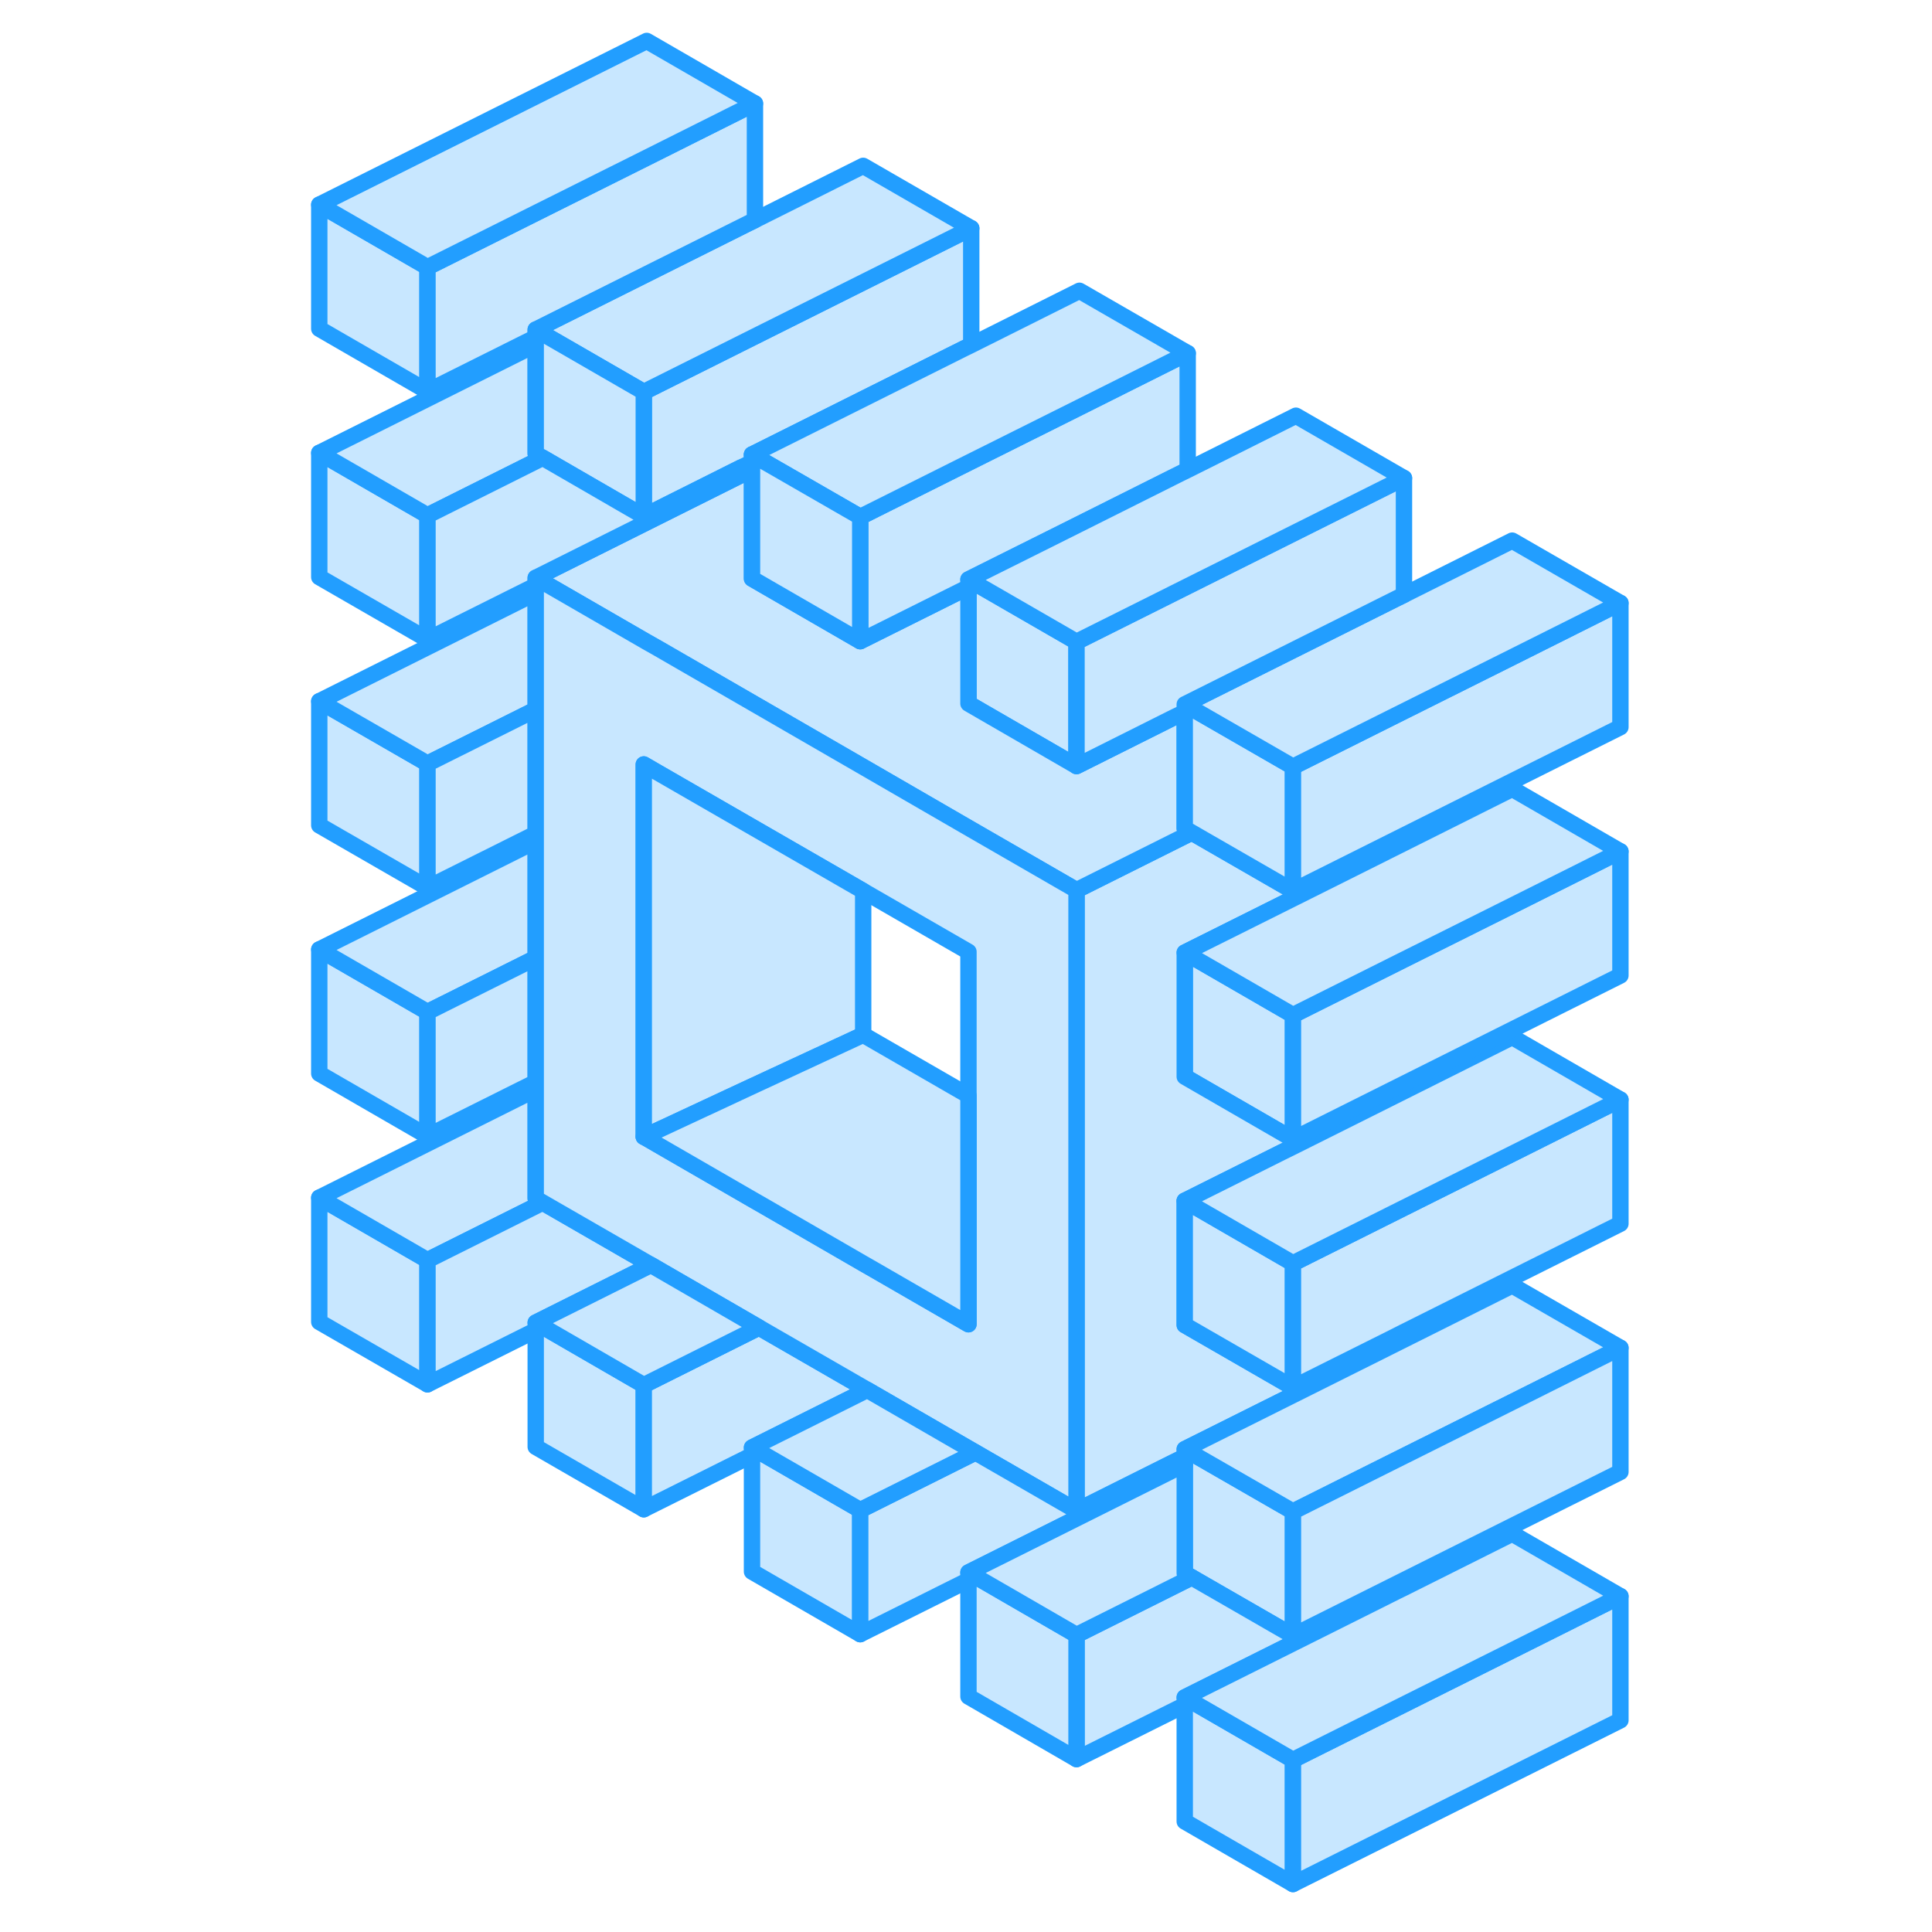 <svg width="48" height="48" viewBox="0 0 84 118" fill="#c8e7ff" xmlns="http://www.w3.org/2000/svg" stroke-width="1px" stroke-linecap="round" stroke-linejoin="round"><path d="M35.54 92.23V99.81L28.93 95.99V88.41L29.36 88.66L35.54 92.23Z" stroke="#229EFF" stroke-linejoin="round"/><path d="M22.32 84.6V92.18L15.72 88.37V80.78L16.15 81.03L22.32 84.6Z" stroke="#229EFF" stroke-linejoin="round"/><path d="M9.11 76.97V84.55L2.5 80.74V73.15L9.11 76.97Z" stroke="#229EFF" stroke-linejoin="round"/><path d="M9.11 61.81V69.39L2.5 65.57V57.99L9.11 61.81Z" stroke="#229EFF" stroke-linejoin="round"/><path d="M9.11 46.64V54.22L2.5 50.41V42.83L9.11 46.64Z" stroke="#229EFF" stroke-linejoin="round"/><path d="M61.97 107.49V115.07L55.36 111.25V103.67L55.79 103.92L61.97 107.49Z" stroke="#229EFF" stroke-linejoin="round"/><path d="M61.97 92.32V99.9L55.79 96.34L55.36 96.09V88.51L55.54 88.61L55.78 88.75L56.22 89.01L61.97 92.32Z" stroke="#229EFF" stroke-linejoin="round"/><path d="M61.97 62V69.58L55.36 65.76V58.18L61.97 62Z" stroke="#229EFF" stroke-linejoin="round"/><path d="M48.75 39.2V46.79L42.32 43.07L42.15 42.97V35.39L42.58 35.64L48.75 39.2Z" stroke="#229EFF" stroke-linejoin="round"/><path d="M9.11 31.48V39.06L2.5 35.25V27.66L9.11 31.48Z" stroke="#229EFF" stroke-linejoin="round"/><path d="M9.11 16.32V23.9L2.5 20.08V12.5L9.11 16.32Z" stroke="#229EFF" stroke-linejoin="round"/><path d="M62.15 54.32V54.79L68.75 51.49V51.02L62.15 54.32Z" stroke="#229EFF" stroke-linejoin="round"/><path d="M55.36 73.34V80.93L61.97 84.74L67.9 81.78L68.75 81.35V81.82L68.33 82.03L55.54 88.42L55.36 88.51V88.97L54.67 89.31L48.75 92.27V54.37L55.79 50.85L61.97 54.41L62.15 54.32V54.79L55.36 58.18V65.76L61.97 69.58L62.15 69.49L68.75 66.19V66.65L62.15 69.95L61.28 70.38L55.36 73.34Z" stroke="#229EFF" stroke-linejoin="round"/><path d="M81.97 82.32L75.36 85.63L67.89 89.36L62.15 92.23L61.97 92.32L56.22 89.01L55.78 88.75L55.54 88.61L55.36 88.51L55.54 88.42L68.33 82.03L68.75 81.82L75.36 78.51L81.97 82.32Z" stroke="#229EFF" stroke-linejoin="round"/><path d="M81.97 97.49V105.07L61.97 115.07V107.49L75.36 100.8L81.97 97.49Z" stroke="#229EFF" stroke-linejoin="round"/><path d="M68.75 96.51V96.98L68.32 97.19L55.36 103.67V104.14L48.75 107.44V99.86L55.79 96.34L61.97 99.9L67.89 96.94L68.75 96.51Z" stroke="#229EFF" stroke-linejoin="round"/><path d="M81.97 82.32V89.9L68.75 96.51L67.89 96.94L61.97 99.9V92.32L62.15 92.23L67.89 89.36L75.36 85.63L81.97 82.32Z" stroke="#229EFF" stroke-linejoin="round"/><path d="M61.97 77.16V84.74L55.36 80.93V73.34L61.97 77.16Z" stroke="#229EFF" stroke-linejoin="round"/><path d="M81.97 67.16V74.74L68.75 81.35L67.9 81.78L61.97 84.74V77.16L68.75 73.77L75.36 70.47L81.97 67.16Z" stroke="#229EFF" stroke-linejoin="round"/><path d="M81.97 67.16L75.36 70.47L68.75 73.77L61.97 77.16L55.36 73.34L61.28 70.38L62.15 69.95L68.75 66.65L75.36 63.34L81.97 67.16Z" stroke="#229EFF" stroke-linejoin="round"/><path d="M81.97 52V59.58L68.75 66.19L62.15 69.49L61.97 69.58V62L62.15 61.91L68.75 58.61L75.36 55.31L81.97 52Z" stroke="#229EFF" stroke-linejoin="round"/><path d="M81.97 52L75.36 55.31L68.75 58.61L62.15 61.91L61.97 62L55.36 58.18L62.15 54.79L68.75 51.49L75.36 48.18L81.97 52Z" stroke="#229EFF" stroke-linejoin="round"/><path d="M55.79 50.85L48.75 54.37L42.32 50.66L35.72 46.84L29.11 43.02L23.19 39.6L22.5 39.21L16.58 35.79L15.72 35.29L28.68 28.81L28.93 28.69V35.34L35.54 39.16L35.72 39.07L42.15 35.86V42.97L42.32 43.07L48.75 46.79L54.68 43.82L55.36 43.49V50.6L55.79 50.85Z" stroke="#229EFF" stroke-linejoin="round"/><path d="M61.97 46.83V54.41L55.79 50.85L55.36 50.6V43.02L55.79 43.27L61.97 46.83Z" stroke="#229EFF" stroke-linejoin="round"/><path d="M81.97 36.83V44.41L68.75 51.02L62.15 54.32L61.97 54.41V46.83L67.89 43.87L75.36 40.14L81.97 36.83Z" stroke="#229EFF" stroke-linejoin="round"/><path d="M81.97 36.83L75.36 40.14L67.89 43.87L61.97 46.83L55.79 43.27L55.36 43.02L61.28 40.06L68.32 36.54L68.75 36.33L75.36 33.02L81.97 36.83Z" stroke="#229EFF" stroke-linejoin="round"/><path d="M68.75 29.2V36.33L68.32 36.54L61.28 40.06L55.36 43.02V43.49L54.68 43.82L48.75 46.79V39.2L54.67 36.24L62.15 32.5L68.75 29.2Z" stroke="#229EFF" stroke-linejoin="round"/><path d="M55.54 21.57V28.7L55.11 28.91L48.08 32.43L42.15 35.39V35.86L35.72 39.07L35.54 39.16V31.57L35.72 31.48L41.46 28.61L48.93 24.88L55.54 21.57Z" stroke="#229EFF" stroke-linejoin="round"/><path d="M42.32 13.94V21.07L41.89 21.28L29.11 27.67L28.93 27.76V28.23L28.25 28.56L22.32 31.53V23.94L42.32 13.94Z" stroke="#229EFF" stroke-linejoin="round"/><path d="M42.32 13.94L22.32 23.94L16.57 20.62L16.15 20.38L15.72 20.13L28.68 13.65L29.11 13.44L35.72 10.13L42.32 13.94Z" stroke="#229EFF" stroke-linejoin="round"/><path d="M29.11 6.32V13.44L28.68 13.65L15.72 20.13V20.6L9.11 23.9V16.32L22.5 9.63L29.11 6.32Z" stroke="#229EFF" stroke-linejoin="round"/><path d="M29.11 6.32L22.5 9.63L9.11 16.32L2.5 12.5L22.5 2.5L29.11 6.32Z" stroke="#229EFF" stroke-linejoin="round"/><path d="M55.54 21.57L48.93 24.88L41.46 28.61L35.72 31.48L35.54 31.57L29.79 28.26L29.36 28.01L29.11 27.86L28.93 27.76L29.11 27.67L41.89 21.28L42.32 21.07L48.93 17.76L55.54 21.57Z" stroke="#229EFF" stroke-linejoin="round"/><path d="M68.75 29.2L62.15 32.5L54.67 36.24L48.75 39.2L42.58 35.64L42.15 35.39L48.08 32.43L55.11 28.91L55.54 28.7L62.15 25.39L68.75 29.2Z" stroke="#229EFF" stroke-linejoin="round"/><path d="M16.15 27.96L9.11 31.48L2.5 27.66L15.72 21.05V27.71L16.15 27.96Z" stroke="#229EFF" stroke-linejoin="round"/><path d="M22.32 23.94V31.53L16.15 27.96L15.72 27.71V20.13L16.15 20.38L16.57 20.62L22.32 23.94Z" stroke="#229EFF" stroke-linejoin="round"/><path d="M28.68 28.81L15.72 35.29V35.76L9.11 39.06V31.48L16.15 27.96L22.32 31.53L28.25 28.56L28.68 28.81Z" stroke="#229EFF" stroke-linejoin="round"/><path d="M15.72 36.22V43.34L9.11 46.64L2.5 42.83L15.72 36.22Z" stroke="#229EFF" stroke-linejoin="round"/><path d="M15.72 43.34V50.92L9.11 54.22V46.64L15.72 43.34Z" stroke="#229EFF" stroke-linejoin="round"/><path d="M35.54 31.57V39.16L28.93 35.34V27.76L29.11 27.86L29.36 28.01L29.79 28.26L35.54 31.57Z" stroke="#229EFF" stroke-linejoin="round"/><path d="M15.72 51.38V58.51L9.11 61.81L2.5 57.99L15.72 51.38Z" stroke="#229EFF" stroke-linejoin="round"/><path d="M15.72 58.51V66.09L9.11 69.39V61.81L15.72 58.51Z" stroke="#229EFF" stroke-linejoin="round"/><path d="M16.15 73.45L9.11 76.97L2.5 73.15L15.72 66.54V73.2L16.15 73.45Z" stroke="#229EFF" stroke-linejoin="round"/><path d="M22.76 77.26L15.72 80.78V81.25L9.11 84.55V76.97L16.15 73.45L22.76 77.26Z" stroke="#229EFF" stroke-linejoin="round"/><path d="M35.97 84.89L28.93 88.41V88.88L22.32 92.18V84.6L29.36 81.08L35.97 84.89Z" stroke="#229EFF" stroke-linejoin="round"/><path d="M48.75 99.86V107.44L42.15 103.62V96.04L42.58 96.29L48.75 99.86Z" stroke="#229EFF" stroke-linejoin="round"/><path d="M42.32 50.66L35.72 46.84L29.11 43.02L23.19 39.6L22.5 39.21L16.58 35.79L15.72 35.29V73.2L16.15 73.45L22.76 77.26L23.19 77.51L29.36 81.08L35.97 84.89L36.4 85.14L42.58 88.71L48.75 92.27V54.37L42.32 50.66ZM42.15 80.88L36.4 77.56L35.72 77.17L29.79 73.74L29.11 73.35L23.19 69.93L22.5 69.53L22.32 69.43V46.69L23.18 47.19L35.72 54.42L42.15 58.13V80.88Z" stroke="#229EFF" stroke-linejoin="round"/><path d="M55.36 88.97V89.44L55.11 89.56L42.15 96.04V96.51L35.54 99.81V92.23L42.58 88.71L48.75 92.27L54.67 89.31L55.36 88.97Z" stroke="#229EFF" stroke-linejoin="round"/><path d="M42.58 88.71L35.54 92.23L29.36 88.66L28.93 88.41L35.97 84.89L36.4 85.14L42.58 88.71Z" stroke="#229EFF" stroke-linejoin="round"/><path d="M29.36 81.08L22.32 84.6L16.15 81.03L15.72 80.78L22.76 77.26L23.19 77.51L29.36 81.08Z" stroke="#229EFF" stroke-linejoin="round"/><path d="M35.72 54.42V63.2L28.44 66.58L22.5 69.35L22.32 69.43V46.69L23.18 47.19L35.72 54.42Z" stroke="#229EFF" stroke-linejoin="round"/><path d="M42.15 66.91V80.88L36.4 77.56L35.72 77.17L29.79 73.74L29.11 73.35L23.19 69.93L22.5 69.53L22.32 69.43L22.5 69.35L28.44 66.58L35.72 63.2L42.15 66.91Z" stroke="#229EFF" stroke-linejoin="round"/><path d="M55.79 96.34L48.75 99.86L42.58 96.29L42.15 96.04L55.11 89.56L55.36 89.44V96.09L55.79 96.34Z" stroke="#229EFF" stroke-linejoin="round"/><path d="M81.97 97.49L75.36 100.8L61.97 107.49L55.79 103.92L55.36 103.67L68.32 97.19L68.75 96.98L75.36 93.67L81.97 97.49Z" stroke="#229EFF" stroke-linejoin="round"/></svg>